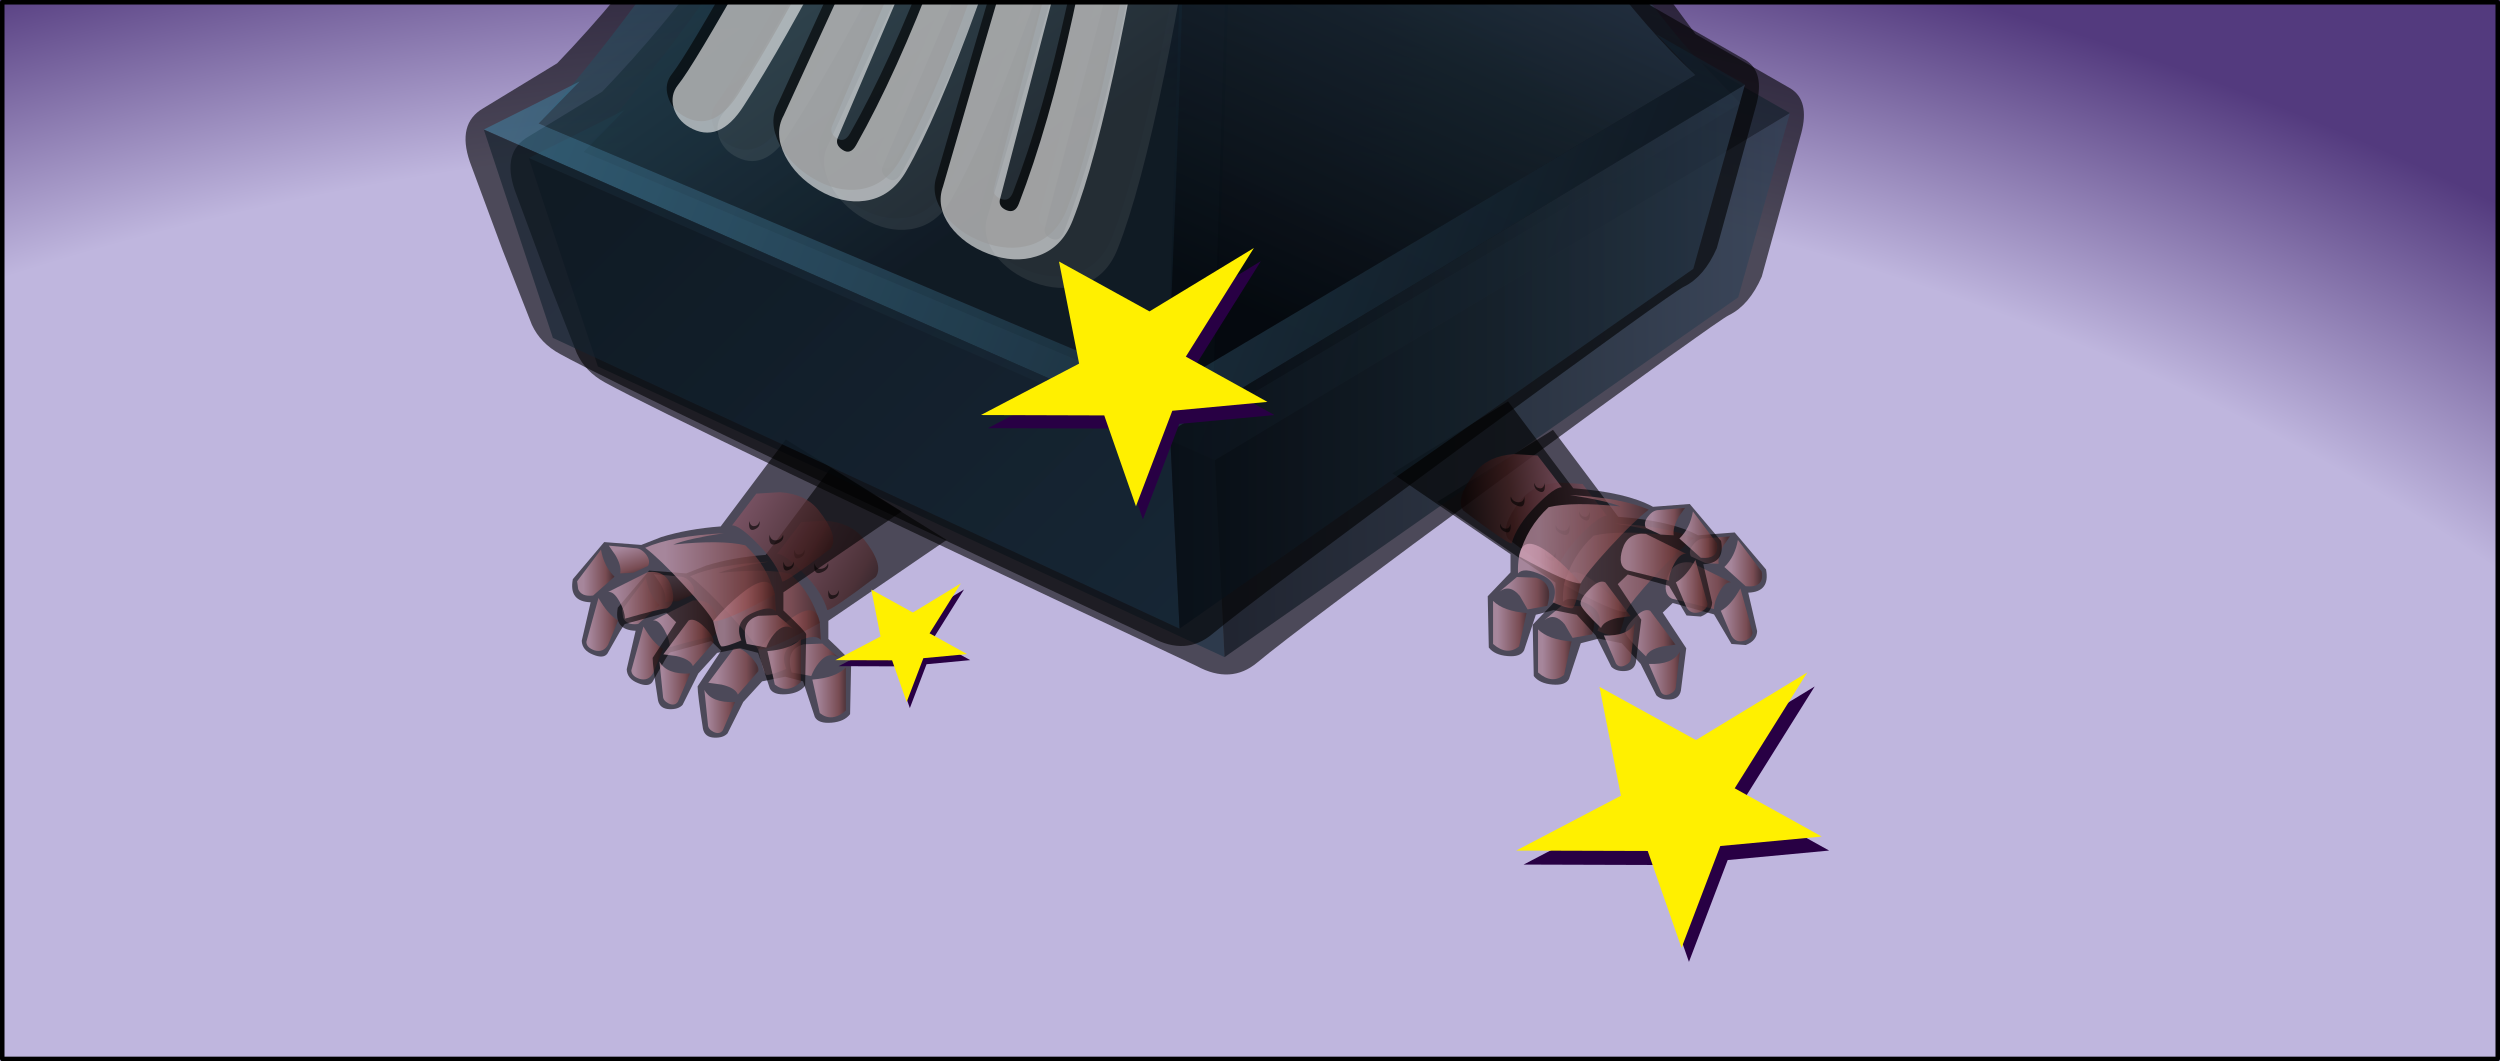 <?xml version="1.0" encoding="UTF-8" standalone="no"?>
<svg xmlns:xlink="http://www.w3.org/1999/xlink" height="236.0px" width="556.0px" xmlns="http://www.w3.org/2000/svg">
  <rect width="100%" height="100%" fill="#808080" stroke="none"/>
  <g transform="matrix(1.0, 0.0, 0.0, 1.0, 0.0, 0.0)">
    <use height="140.0" transform="matrix(2.769, 0.0, 0.0, 2.743, -207.834, -93.387)" width="300.0" xlink:href="#shape0"/>
    <use height="404.05" transform="matrix(0.905, 0.0, 0.0, 0.905, 95.18, -165.882)" width="344.75" xlink:href="#sprite0"/>
    <use height="48.2" transform="matrix(1.01, -1.749, 1.749, 1.01, 263.646, 132.078)" width="46.6" xlink:href="#sprite1"/>
    <use height="48.2" transform="matrix(1.665, 2.885, -2.885, 1.665, 272.18, 0.397)" width="46.6" xlink:href="#sprite1"/>
    <use height="70.2" transform="matrix(0.917, 0.0, 0.0, 0.917, 337.2, 149.55)" width="75.9" xlink:href="#shape3"/>
    <use height="70.2" transform="matrix(0.86, 0.0, 0.0, 0.86, 218.15, 55.15)" width="75.9" xlink:href="#shape3"/>
    <use height="70.2" transform="matrix(0.395, 0.0, 0.0, 0.395, 185.8, 129.75)" width="75.9" xlink:href="#shape3"/>
    <use height="97.35" transform="matrix(1.786, 0.0, 0.0, 2.414, -0.997, 0.017)" width="311.35" xlink:href="#sprite2"/>
    <use height="236.0" transform="matrix(1.0, 0.0, 0.0, 1.0, 0.0, 0.0)" width="556.0" xlink:href="#shape5"/>
  </g>
  <defs>
    <g id="shape0" transform="matrix(1.0, 0.0, 0.0, 1.0, 150.0, 70.0)">
      <path d="M150.0 70.0 L-150.0 70.0 -150.0 -70.0 150.0 -70.0 150.0 70.0" fill="url(#gradient0)" fill-rule="evenodd" stroke="none"/>
    </g>
    <radialGradient cx="0" cy="0" gradientTransform="matrix(0.31, 0.0, 0.0, 0.202, 1.35, 85.25)" gradientUnits="userSpaceOnUse" id="gradient0" r="819.2" spreadMethod="pad">
      <stop offset="0.667" stop-color="#bfb6de"/>
      <stop offset="0.8" stop-color="#533a7e"/>
    </radialGradient>
    <g id="sprite0" transform="matrix(1.0, 0.0, 0.0, 1.0, 177.0, 287.5)">
      <use height="196.3" transform="matrix(1.751, 0.0, 0.0, 1.751, -156.7, -266.65)" width="181.5" xlink:href="#shape1"/>
      <use height="196.3" transform="matrix(1.751, 0.0, 0.0, 1.751, -167.75, -273.65)" width="181.5" xlink:href="#shape1"/>
    </g>
    <g id="shape1" transform="matrix(1.0, 0.0, 0.0, 1.0, 0.0, 0.0)">
      <path d="M44.95 158.45 L61.2 168.55 44.6 179.9 44.6 182.45 Q47.8 185.45 47.8 185.8 L47.65 193.0 Q46.85 194.05 45.05 194.2 43.2 194.35 42.7 193.4 L41.05 188.4 38.55 187.75 35.3 188.4 32.65 191.3 30.45 195.7 Q29.85 196.35 28.6 196.3 27.25 196.25 27.0 195.05 26.25 190.25 26.25 189.1 L29.55 184.1 28.15 182.75 22.35 184.35 Q22.15 184.45 19.9 188.5 19.35 189.25 17.9 188.65 16.35 188.05 16.3 186.7 L17.55 181.3 Q14.45 181.2 15.05 178.05 L19.45 172.85 24.65 173.25 27.45 172.15 Q31.15 171.0 35.8 170.65 L44.95 158.45" fill="#000000" fill-opacity="0.6" fill-rule="evenodd" stroke="none"/>
      <path d="M25.6 176.2 L23.55 177.15 21.7 177.25 Q21.9 176.15 21.0 174.65 L20.1 173.35 23.75 173.7 Q24.6 173.7 25.3 174.55 26.0 175.45 25.6 176.2" fill="url(#gradient1)" fill-rule="evenodd" stroke="none"/>
      <path d="M25.6 177.05 Q28.2 176.8 28.9 179.2 29.6 181.5 28.25 182.15 27.05 182.25 22.35 183.6 22.35 182.55 21.6 181.2 20.8 179.75 20.0 179.85 L25.6 177.05" fill="url(#gradient2)" fill-rule="evenodd" stroke="none"/>
      <path d="M21.4 183.85 L20.0 187.25 Q19.35 188.4 18.1 188.05 16.95 187.65 16.95 186.85 L18.65 180.7 Q20.0 183.05 21.4 183.85" fill="url(#gradient3)" fill-rule="evenodd" stroke="none"/>
      <path d="M20.9 177.7 L17.9 180.35 Q16.25 180.55 15.8 179.45 L15.65 178.35 19.0 173.9 Q19.4 176.25 20.9 177.7" fill="url(#gradient4)" fill-rule="evenodd" stroke="none"/>
      <path d="M31.5 191.3 L29.8 195.25 Q29.35 195.9 28.5 195.5 27.7 195.1 27.7 194.45 L27.2 189.6 Q28.2 191.45 31.5 191.3" fill="url(#gradient5)" fill-rule="evenodd" stroke="none"/>
      <path d="M33.65 184.9 Q35.0 186.3 34.75 187.0 L31.9 190.25 Q31.55 189.3 29.6 188.85 L27.75 188.6 31.3 183.85 Q32.2 183.4 33.65 184.9" fill="url(#gradient6)" fill-rule="evenodd" stroke="none"/>
      <path d="M43.4 180.2 L43.55 182.6 Q42.8 181.65 40.25 182.8 37.6 184.0 38.7 186.65 36.7 187.5 35.95 187.5 35.55 187.5 34.75 183.95 36.7 181.65 38.8 180.0 42.9 176.75 43.4 180.2" fill="url(#gradient7)" fill-rule="evenodd" stroke="none"/>
      <path d="M40.8 166.05 L44.1 165.85 Q47.75 166.1 49.55 168.4 52.45 172.05 51.25 173.75 45.25 178.3 44.45 178.4 43.75 175.85 40.95 173.05 38.45 170.5 37.4 170.5 L40.8 166.05" fill="url(#gradient8)" fill-rule="evenodd" stroke="none"/>
      <path d="M46.15 185.15 Q44.7 184.05 43.3 185.75 42.6 186.6 42.2 187.65 L39.45 187.15 Q38.5 183.95 41.1 183.2 L43.75 183.1 46.15 185.15" fill="url(#gradient9)" fill-rule="evenodd" stroke="none"/>
      <path d="M47.05 192.5 Q45.1 194.2 43.4 192.85 L42.35 188.15 Q45.65 187.9 47.05 186.45 L47.05 192.5" fill="url(#gradient10)" fill-rule="evenodd" stroke="none"/>
      <path d="M30.65 178.9 Q27.25 175.2 25.2 173.65 28.9 172.0 36.25 171.6 31.3 172.35 29.15 173.2 35.85 172.5 39.25 173.3 42.3 176.1 43.4 180.2 36.35 184.1 34.75 183.95 34.05 182.6 30.65 178.9" fill="url(#gradient11)" fill-rule="evenodd" stroke="none"/>
      <path d="M43.6 172.6 Q44.35 172.5 44.55 171.8 44.8 172.65 43.65 173.1 42.45 173.6 42.65 171.8 42.85 172.7 43.6 172.6" fill="#000000" fill-opacity="0.6" fill-rule="evenodd" stroke="none"/>
      <path d="M45.35 176.3 Q45.9 176.25 46.05 175.6 46.2 176.4 45.4 176.75 44.45 177.2 44.6 175.6 44.8 176.4 45.35 176.3" fill="#000000" fill-opacity="0.6" fill-rule="evenodd" stroke="none"/>
      <path d="M40.55 170.6 Q41.1 170.55 41.25 169.9 41.4 170.7 40.6 171.05 39.65 171.5 39.8 169.9 40.0 170.7 40.55 170.6" fill="#000000" fill-opacity="0.6" fill-rule="evenodd" stroke="none"/>
      <path d="M146.3 153.1 L155.45 165.3 Q162.9 165.85 166.65 167.9 L171.8 167.5 176.2 172.7 Q176.8 175.85 173.7 175.95 L174.95 181.35 Q174.9 182.7 173.35 183.3 L171.35 183.15 168.9 179.0 163.1 177.4 161.7 178.75 165.0 183.75 164.25 189.7 Q164.0 190.9 162.65 190.95 161.45 191.0 160.8 190.35 L158.6 185.95 155.95 183.05 152.7 182.4 150.2 183.05 148.55 188.05 Q148.05 189.0 146.25 188.85 144.4 188.7 143.6 187.65 L143.45 180.45 146.65 177.1 146.65 174.55 130.05 163.2 146.3 153.1" fill="#000000" fill-opacity="0.6" fill-rule="evenodd" stroke="none"/>
      <path d="M166.0 169.2 Q166.65 168.35 167.5 168.35 L171.15 168.05 170.25 169.3 Q169.4 170.8 169.55 171.9 L167.7 171.8 165.65 170.85 Q165.25 170.1 166.0 169.2" fill="url(#gradient12)" fill-rule="evenodd" stroke="none"/>
      <path d="M169.65 175.85 Q168.9 177.2 168.9 178.25 L163.0 176.8 Q161.65 176.15 162.35 173.85 163.1 171.45 165.65 171.7 L171.3 174.5 Q170.45 174.4 169.65 175.85" fill="url(#gradient13)" fill-rule="evenodd" stroke="none"/>
      <path d="M174.3 181.5 Q174.3 182.3 173.15 182.7 171.9 183.05 171.3 181.9 L169.85 178.5 Q171.3 177.7 172.6 175.35 L174.3 181.5" fill="url(#gradient14)" fill-rule="evenodd" stroke="none"/>
      <path d="M173.35 175.05 L170.35 172.35 Q171.85 170.9 172.25 168.55 L175.6 173.0 Q176.0 175.3 173.35 175.05" fill="url(#gradient15)" fill-rule="evenodd" stroke="none"/>
      <path d="M163.55 189.1 Q163.55 189.75 162.75 190.15 161.9 190.55 161.45 189.9 L159.75 185.95 Q163.05 186.1 164.1 184.25 L163.55 189.1" fill="url(#gradient16)" fill-rule="evenodd" stroke="none"/>
      <path d="M163.5 183.25 L161.65 183.5 Q159.7 183.95 159.35 184.9 156.75 182.4 156.5 181.65 156.3 180.95 157.65 179.55 159.05 178.05 159.95 178.5 L163.5 183.25" fill="url(#gradient17)" fill-rule="evenodd" stroke="none"/>
      <path d="M155.3 182.15 Q154.55 182.15 152.55 181.3 153.65 178.65 151.0 177.45 148.5 176.3 147.7 177.25 147.65 176.05 147.85 174.85 148.35 171.4 152.5 174.7 154.55 176.35 156.5 178.65 155.7 182.15 155.3 182.15" fill="url(#gradient18)" fill-rule="evenodd" stroke="none"/>
      <path d="M150.3 167.7 Q147.5 170.5 146.8 173.05 146.0 172.95 140.0 168.4 138.85 166.7 141.7 163.05 143.5 160.75 147.15 160.5 L150.45 160.7 153.85 165.15 Q152.8 165.15 150.3 167.7" fill="url(#gradient19)" fill-rule="evenodd" stroke="none"/>
      <path d="M150.2 177.85 Q152.8 178.6 151.8 181.8 L149.05 182.3 147.95 180.4 Q146.55 178.7 145.1 179.8 L147.55 177.75 150.2 177.85" fill="url(#gradient20)" fill-rule="evenodd" stroke="none"/>
      <path d="M148.9 182.8 L147.85 187.5 Q146.15 188.85 144.2 187.15 L144.2 181.1 Q145.65 182.55 148.9 182.8" fill="url(#gradient21)" fill-rule="evenodd" stroke="none"/>
      <path d="M162.1 167.85 Q159.95 167.0 155.0 166.25 162.35 166.65 166.05 168.3 164.0 169.85 160.6 173.55 157.2 177.25 156.5 178.65 154.9 178.75 147.85 174.85 148.95 170.75 152.0 167.95 155.4 167.15 162.1 167.85" fill="url(#gradient22)" fill-rule="evenodd" stroke="none"/>
      <path d="M147.6 167.75 Q146.45 167.3 146.7 166.45 146.9 167.15 147.65 167.25 148.45 167.35 148.6 166.45 148.8 168.25 147.6 167.75" fill="#000000" fill-opacity="0.6" fill-rule="evenodd" stroke="none"/>
      <path d="M145.9 170.95 Q146.5 171.05 146.65 170.25 146.8 171.85 145.85 171.4 145.05 171.05 145.2 170.25 145.35 170.9 145.9 170.95" fill="#000000" fill-opacity="0.6" fill-rule="evenodd" stroke="none"/>
      <path d="M150.7 165.75 Q149.85 165.35 150.0 164.55 150.15 165.2 150.7 165.3 151.3 165.4 151.45 164.55 151.6 166.15 150.7 165.75" fill="#000000" fill-opacity="0.6" fill-rule="evenodd" stroke="none"/>
      <path d="M134.15 44.0 Q142.75 61.7 148.2 70.9 154.85 82.2 166.3 97.55 L179.65 105.2 Q182.35 106.9 181.15 111.45 L175.6 131.6 Q173.85 135.6 171.0 137.0 169.4 137.75 140.05 159.3 110.3 181.15 104.8 185.75 101.1 188.85 96.3 186.25 23.35 152.0 13.25 146.45 10.5 144.95 9.3 142.35 L5.2 131.9 0.6 119.5 Q-1.25 114.1 2.5 111.95 L12.85 105.65 Q30.25 87.55 42.95 63.85 46.9 56.45 49.9 49.35 L52.15 43.75 Q53.85 39.05 59.05 38.5 70.5 37.0 87.15 30.95 127.0 39.5 129.05 40.25 133.05 41.7 134.15 44.0" fill="#000000" fill-opacity="0.6" fill-rule="evenodd" stroke="none"/>
      <path d="M134.15 50.3 Q138.6 59.2 143.45 67.7 159.0 94.8 172.6 107.3 L98.5 151.35 101.35 57.95 130.65 43.05 134.15 50.3" fill="url(#gradient23)" fill-rule="evenodd" stroke="none"/>
      <path d="M56.1 42.25 L101.35 57.95 Q101.1 93.35 98.5 151.35 L10.25 114.1 Q23.55 99.35 37.35 77.65 50.95 56.25 56.1 42.25" fill="url(#gradient24)" fill-rule="evenodd" stroke="none"/>
      <path d="M2.55 114.95 Q9.3 111.6 16.0 108.2 L10.25 114.1 98.5 151.35 172.6 107.3 167.1 101.55 179.55 108.65 98.85 157.35 2.55 114.95" fill="url(#gradient25)" fill-rule="evenodd" stroke="none"/>
      <path d="M12.25 144.2 L2.55 114.95 98.85 157.35 100.2 185.0 12.25 144.2" fill="url(#gradient26)" fill-rule="evenodd" stroke="none"/>
      <path d="M100.2 185.0 L98.85 157.35 179.55 108.65 172.3 134.5 100.2 185.0" fill="url(#gradient27)" fill-rule="evenodd" stroke="none"/>
      <path d="M56.1 42.25 L89.25 33.15 130.65 43.05 101.35 57.95 56.1 42.25" fill="url(#gradient28)" fill-rule="evenodd" stroke="none"/>
      <path d="M117.85 47.45 Q115.2 48.75 111.75 48.65 103.45 48.35 101.85 42.4 102.8 30.6 100.6 24.4 98.4 18.4 94.2 19.95 90.6 21.25 89.4 29.35 88.45 35.7 89.25 40.5 86.9 44.8 80.75 43.75 74.55 42.65 74.0 37.85 72.75 22.2 76.65 12.7 81.95 -0.15 96.15 0.0 113.85 0.15 119.8 16.6 124.2 28.85 121.3 43.55 120.65 46.05 117.85 47.45" fill="#000000" fill-opacity="0.6" fill-rule="evenodd" stroke="none"/>
      <path d="M119.2 44.1 Q117.9 48.8 111.45 47.4 105.0 46.0 103.45 40.6 104.45 29.6 102.25 23.25 99.95 16.7 94.9 17.3 91.25 17.75 89.05 26.65 87.15 34.35 87.8 38.4 85.55 42.3 81.1 41.75 76.65 41.15 76.1 36.85 75.05 24.05 79.75 14.05 85.3 2.25 96.3 2.55 113.05 3.0 118.25 18.9 122.05 30.4 119.2 44.1" fill="url(#gradient29)" fill-rule="evenodd" stroke="none"/>
      <path d="M119.8 45.05 Q115.75 49.85 109.9 48.15 112.1 32.65 109.8 23.7 114.4 32.3 113.95 43.05 114.95 27.1 113.45 20.4 111.1 10.25 101.9 5.45 107.65 4.9 114.0 11.8 120.75 19.1 121.25 28.3 121.9 41.2 119.8 45.05" fill="#000000" fill-opacity="0.6" fill-rule="evenodd" stroke="none"/>
      <path d="M90.75 15.75 Q94.3 13.7 98.1 14.65 101.65 15.5 103.15 18.3 94.25 12.6 90.2 19.9 86.8 25.95 87.05 40.15 87.1 41.55 85.1 42.3 L82.0 42.15 Q81.3 21.25 90.75 15.75" fill="#000000" fill-opacity="0.6" fill-rule="evenodd" stroke="none"/>
      <path d="M49.95 63.85 L54.1 61.65 Q56.05 60.95 58.1 61.9 60.75 63.05 60.45 66.45 60.1 70.0 51.6 86.35 43.75 101.35 38.25 110.0 34.7 115.5 30.5 113.0 28.9 112.0 28.4 110.3 27.85 108.5 29.0 107.1 31.0 104.55 39.3 89.85 L48.65 72.85 Q44.9 73.05 44.5 71.1 44.3 70.15 45.2 67.6 45.65 66.3 49.95 63.85" fill="#000000" fill-opacity="0.6" fill-rule="evenodd" stroke="none"/>
      <path d="M67.1 66.3 Q69.5 65.75 72.2 66.7 78.65 69.0 77.7 74.55 76.7 80.6 71.1 95.8 65.25 111.85 61.0 119.2 58.9 122.85 55.25 123.35 52.05 123.75 48.75 121.8 45.55 119.9 44.05 117.0 42.45 113.85 43.85 111.3 60.3 75.25 63.4 69.1 64.5 66.9 67.1 66.3 M70.05 76.4 Q70.25 75.35 69.35 74.95 68.45 74.6 68.05 75.45 L51.5 114.3 Q50.95 115.4 52.05 116.15 53.15 116.9 53.95 115.5 59.7 105.35 65.3 90.55 69.7 78.85 70.05 76.4" fill="#000000" fill-opacity="0.6" fill-rule="evenodd" stroke="none"/>
      <path d="M86.15 81.25 Q85.2 81.0 84.95 81.95 L74.2 122.95 Q73.8 124.1 75.05 124.65 76.3 125.2 76.85 123.7 81.05 112.8 84.45 97.25 87.1 85.05 87.1 82.55 87.1 81.5 86.15 81.25 M82.7 73.1 Q85.0 72.15 87.75 72.65 90.6 73.15 92.4 74.85 94.45 76.7 94.4 79.4 94.3 85.5 91.0 101.4 87.5 118.15 84.4 126.1 82.85 130.0 79.3 131.15 76.2 132.1 72.6 130.75 69.15 129.45 67.2 126.85 65.15 124.1 66.15 121.35 77.25 83.1 79.4 76.5 80.2 74.15 82.7 73.1" fill="#000000" fill-opacity="0.6" fill-rule="evenodd" stroke="none"/>
      <path d="M58.95 63.5 Q61.6 64.65 61.25 68.1 60.95 71.7 52.4 88.0 44.55 103.1 39.05 111.6 35.55 117.1 31.35 114.6 29.75 113.65 29.2 111.9 28.7 110.1 29.8 108.7 31.85 106.2 40.15 91.45 L49.5 74.45 Q45.75 74.7 45.3 72.75 45.05 71.75 46.0 69.25 46.5 67.95 50.75 65.5 L54.9 63.3 58.95 63.5" fill="#ffffff" fill-opacity="0.6" fill-rule="evenodd" stroke="none"/>
      <path d="M67.95 67.9 Q70.35 67.35 73.0 68.35 79.45 70.65 78.5 76.2 77.5 82.25 71.9 97.45 66.05 113.5 61.8 120.85 59.7 124.45 56.05 124.95 52.85 125.4 49.55 123.45 46.35 121.55 44.85 118.65 43.25 115.5 44.65 112.95 61.15 76.9 64.25 70.7 65.35 68.5 67.95 67.9 M68.85 77.1 L52.3 115.95 Q51.75 117.05 52.9 117.8 54.0 118.55 54.8 117.15 60.5 107.05 66.1 92.2 70.4 80.8 70.9 78.05 71.05 77.0 70.15 76.6 69.25 76.2 68.85 77.1" fill="#ffffff" fill-opacity="0.6" fill-rule="evenodd" stroke="none"/>
      <path d="M87.0 82.9 Q86.05 82.65 85.75 83.6 L75.05 124.55 Q74.65 125.7 75.85 126.25 77.1 126.8 77.65 125.35 81.85 114.45 85.25 98.9 87.9 86.75 87.9 84.2 87.95 83.15 87.0 82.9 M83.5 74.75 Q85.8 73.8 88.6 74.3 95.3 75.45 95.2 81.05 95.1 87.1 91.8 103.05 88.35 119.75 85.2 127.7 83.65 131.65 80.1 132.75 77.0 133.75 73.4 132.4 69.95 131.1 68.0 128.5 66.0 125.7 67.0 122.95 78.05 84.75 80.25 78.15 81.0 75.8 83.5 74.75" fill="#ffffff" fill-opacity="0.6" fill-rule="evenodd" stroke="none"/>
      <path d="M61.15 51.65 L57.05 44.85 56.65 57.2 55.7 45.1 52.85 50.1 56.1 42.25 100.8 57.8 58.85 44.8 61.15 51.65" fill="#7eb3c4" fill-opacity="0.6" fill-rule="evenodd" stroke="none"/>
      <path d="M81.6 11.6 Q85.65 5.05 95.6 3.55 75.7 7.95 79.45 41.3 77.35 40.35 76.55 38.5 76.75 19.35 81.6 11.6" fill="#7eb3c4" fill-opacity="0.6" fill-rule="evenodd" stroke="none"/>
    </g>
    <linearGradient gradientTransform="matrix(9.0E-4, 0.003, -0.002, 6.0E-4, 22.9, 175.3)" gradientUnits="userSpaceOnUse" id="gradient1" spreadMethod="pad" x1="-819.2" x2="819.2">
      <stop offset="0.149" stop-color="#e3afc7" stop-opacity="0.6"/>
      <stop offset="0.784" stop-color="#964e4e" stop-opacity="0.6"/>
      <stop offset="1.0" stop-color="#4b2220" stop-opacity="0.6"/>
    </linearGradient>
    <linearGradient gradientTransform="matrix(0.006, 0.0, 0.0, 0.004, 24.55, 180.3)" gradientUnits="userSpaceOnUse" id="gradient2" spreadMethod="pad" x1="-819.2" x2="819.2">
      <stop offset="0.149" stop-color="#e3afc7" stop-opacity="0.6"/>
      <stop offset="0.784" stop-color="#964e4e" stop-opacity="0.6"/>
      <stop offset="1.0" stop-color="#4b2220" stop-opacity="0.6"/>
    </linearGradient>
    <linearGradient gradientTransform="matrix(0.003, 0.0, 0.0, 0.004, 19.15, 184.4)" gradientUnits="userSpaceOnUse" id="gradient3" spreadMethod="pad" x1="-819.2" x2="819.2">
      <stop offset="0.149" stop-color="#e3afc7" stop-opacity="0.6"/>
      <stop offset="0.784" stop-color="#964e4e" stop-opacity="0.6"/>
      <stop offset="1.0" stop-color="#4b2220" stop-opacity="0.6"/>
    </linearGradient>
    <linearGradient gradientTransform="matrix(0.003, 0.0, 0.0, 0.004, 18.25, 177.15)" gradientUnits="userSpaceOnUse" id="gradient4" spreadMethod="pad" x1="-819.2" x2="819.2">
      <stop offset="0.149" stop-color="#e3afc7" stop-opacity="0.6"/>
      <stop offset="0.784" stop-color="#964e4e" stop-opacity="0.6"/>
      <stop offset="1.0" stop-color="#4b2220" stop-opacity="0.6"/>
    </linearGradient>
    <linearGradient gradientTransform="matrix(0.003, 0.0, 0.0, 0.004, 29.35, 192.6)" gradientUnits="userSpaceOnUse" id="gradient5" spreadMethod="pad" x1="-819.2" x2="819.2">
      <stop offset="0.149" stop-color="#e3afc7" stop-opacity="0.6"/>
      <stop offset="0.784" stop-color="#964e4e" stop-opacity="0.6"/>
      <stop offset="1.0" stop-color="#4b2220" stop-opacity="0.6"/>
    </linearGradient>
    <linearGradient gradientTransform="matrix(0.004, 0.0, 0.0, 0.004, 31.25, 187.0)" gradientUnits="userSpaceOnUse" id="gradient6" spreadMethod="pad" x1="-819.2" x2="819.2">
      <stop offset="0.149" stop-color="#e3afc7" stop-opacity="0.6"/>
      <stop offset="0.784" stop-color="#964e4e" stop-opacity="0.6"/>
      <stop offset="1.0" stop-color="#4b2220" stop-opacity="0.6"/>
    </linearGradient>
    <linearGradient gradientTransform="matrix(0.005, 0.0, 0.0, 0.006, 39.15, 182.95)" gradientUnits="userSpaceOnUse" id="gradient7" spreadMethod="pad" x1="-819.2" x2="819.2">
      <stop offset="0.149" stop-color="#e3afc7" stop-opacity="0.6"/>
      <stop offset="0.784" stop-color="#964e4e" stop-opacity="0.6"/>
      <stop offset="1.0" stop-color="#4b2220" stop-opacity="0.6"/>
    </linearGradient>
    <linearGradient gradientTransform="matrix(0.009, 0.005, -0.004, 0.007, 47.2, 169.25)" gradientUnits="userSpaceOnUse" id="gradient8" spreadMethod="pad" x1="-819.2" x2="819.2">
      <stop offset="0.0" stop-color="#995b6c" stop-opacity="0.6"/>
      <stop offset="0.714" stop-color="#4d2221" stop-opacity="0.6"/>
      <stop offset="1.0" stop-color="#100403" stop-opacity="0.6"/>
    </linearGradient>
    <linearGradient gradientTransform="matrix(0.004, 0.0, 0.0, 0.003, 42.65, 185.3)" gradientUnits="userSpaceOnUse" id="gradient9" spreadMethod="pad" x1="-819.2" x2="819.2">
      <stop offset="0.149" stop-color="#e3afc7" stop-opacity="0.6"/>
      <stop offset="0.784" stop-color="#964e4e" stop-opacity="0.6"/>
      <stop offset="1.0" stop-color="#4b2220" stop-opacity="0.6"/>
    </linearGradient>
    <linearGradient gradientTransform="matrix(0.003, 0.0, 0.0, 0.004, 44.7, 189.95)" gradientUnits="userSpaceOnUse" id="gradient10" spreadMethod="pad" x1="-819.2" x2="819.2">
      <stop offset="0.149" stop-color="#e3afc7" stop-opacity="0.6"/>
      <stop offset="0.784" stop-color="#964e4e" stop-opacity="0.6"/>
      <stop offset="1.0" stop-color="#4b2220" stop-opacity="0.6"/>
    </linearGradient>
    <linearGradient gradientTransform="matrix(0.011, 0.0, 0.0, 0.007, 34.3, 177.75)" gradientUnits="userSpaceOnUse" id="gradient11" spreadMethod="pad" x1="-819.2" x2="819.2">
      <stop offset="0.149" stop-color="#e3afc7" stop-opacity="0.6"/>
      <stop offset="0.784" stop-color="#964e4e" stop-opacity="0.6"/>
      <stop offset="1.0" stop-color="#4b2220" stop-opacity="0.6"/>
    </linearGradient>
    <linearGradient gradientTransform="matrix(0.003, 0.0, 0.0, 0.002, 168.3, 169.95)" gradientUnits="userSpaceOnUse" id="gradient12" spreadMethod="pad" x1="-819.2" x2="819.2">
      <stop offset="0.149" stop-color="#e3afc7" stop-opacity="0.6"/>
      <stop offset="0.784" stop-color="#964e4e" stop-opacity="0.6"/>
      <stop offset="1.0" stop-color="#4b2220" stop-opacity="0.6"/>
    </linearGradient>
    <linearGradient gradientTransform="matrix(0.006, 0.0, 0.0, 0.004, 166.7, 174.95)" gradientUnits="userSpaceOnUse" id="gradient13" spreadMethod="pad" x1="-819.2" x2="819.2">
      <stop offset="0.149" stop-color="#e3afc7" stop-opacity="0.6"/>
      <stop offset="0.784" stop-color="#964e4e" stop-opacity="0.6"/>
      <stop offset="1.0" stop-color="#4b2220" stop-opacity="0.6"/>
    </linearGradient>
    <linearGradient gradientTransform="matrix(0.003, 0.0, 0.0, 0.004, 172.05, 179.05)" gradientUnits="userSpaceOnUse" id="gradient14" spreadMethod="pad" x1="-819.2" x2="819.2">
      <stop offset="0.149" stop-color="#e3afc7" stop-opacity="0.6"/>
      <stop offset="0.784" stop-color="#964e4e" stop-opacity="0.6"/>
      <stop offset="1.0" stop-color="#4b2220" stop-opacity="0.6"/>
    </linearGradient>
    <linearGradient gradientTransform="matrix(0.003, 0.0, 0.0, 0.004, 173.0, 171.8)" gradientUnits="userSpaceOnUse" id="gradient15" spreadMethod="pad" x1="-819.2" x2="819.2">
      <stop offset="0.149" stop-color="#e3afc7" stop-opacity="0.6"/>
      <stop offset="0.784" stop-color="#964e4e" stop-opacity="0.6"/>
      <stop offset="1.0" stop-color="#4b2220" stop-opacity="0.6"/>
    </linearGradient>
    <linearGradient gradientTransform="matrix(0.003, 0.0, 0.0, 0.004, 161.9, 187.25)" gradientUnits="userSpaceOnUse" id="gradient16" spreadMethod="pad" x1="-819.2" x2="819.2">
      <stop offset="0.149" stop-color="#e3afc7" stop-opacity="0.6"/>
      <stop offset="0.784" stop-color="#964e4e" stop-opacity="0.6"/>
      <stop offset="1.0" stop-color="#4b2220" stop-opacity="0.6"/>
    </linearGradient>
    <linearGradient gradientTransform="matrix(0.004, 0.0, 0.0, 0.004, 159.95, 181.65)" gradientUnits="userSpaceOnUse" id="gradient17" spreadMethod="pad" x1="-819.2" x2="819.2">
      <stop offset="0.149" stop-color="#e3afc7" stop-opacity="0.6"/>
      <stop offset="0.784" stop-color="#964e4e" stop-opacity="0.6"/>
      <stop offset="1.0" stop-color="#4b2220" stop-opacity="0.6"/>
    </linearGradient>
    <linearGradient gradientTransform="matrix(0.005, 0.0, 0.0, 0.005, 152.1, 177.6)" gradientUnits="userSpaceOnUse" id="gradient18" spreadMethod="pad" x1="-819.2" x2="819.2">
      <stop offset="0.149" stop-color="#e3afc7" stop-opacity="0.6"/>
      <stop offset="0.784" stop-color="#964e4e" stop-opacity="0.6"/>
      <stop offset="1.0" stop-color="#4b2220" stop-opacity="0.6"/>
    </linearGradient>
    <linearGradient gradientTransform="matrix(-0.008, 0.001, -0.001, -0.008, 146.85, 166.0)" gradientUnits="userSpaceOnUse" id="gradient19" spreadMethod="pad" x1="-819.2" x2="819.2">
      <stop offset="0.0" stop-color="#995b6c" stop-opacity="0.6"/>
      <stop offset="0.522" stop-color="#4d2221" stop-opacity="0.6"/>
      <stop offset="1.0" stop-color="#100403" stop-opacity="0.6"/>
    </linearGradient>
    <linearGradient gradientTransform="matrix(0.004, 0.0, 0.0, 0.003, 148.6, 180.0)" gradientUnits="userSpaceOnUse" id="gradient20" spreadMethod="pad" x1="-819.2" x2="819.2">
      <stop offset="0.149" stop-color="#e3afc7" stop-opacity="0.6"/>
      <stop offset="0.784" stop-color="#964e4e" stop-opacity="0.6"/>
      <stop offset="1.0" stop-color="#4b2220" stop-opacity="0.6"/>
    </linearGradient>
    <linearGradient gradientTransform="matrix(0.003, 0.0, 0.0, 0.004, 146.55, 184.6)" gradientUnits="userSpaceOnUse" id="gradient21" spreadMethod="pad" x1="-819.2" x2="819.2">
      <stop offset="0.149" stop-color="#e3afc7" stop-opacity="0.6"/>
      <stop offset="0.784" stop-color="#964e4e" stop-opacity="0.6"/>
      <stop offset="1.0" stop-color="#4b2220" stop-opacity="0.6"/>
    </linearGradient>
    <linearGradient gradientTransform="matrix(0.011, 0.0, 0.0, 0.008, 156.95, 172.45)" gradientUnits="userSpaceOnUse" id="gradient22" spreadMethod="pad" x1="-819.2" x2="819.2">
      <stop offset="0.149" stop-color="#e3afc7" stop-opacity="0.6"/>
      <stop offset="0.784" stop-color="#964e4e" stop-opacity="0.6"/>
      <stop offset="1.0" stop-color="#4b2220" stop-opacity="0.6"/>
    </linearGradient>
    <linearGradient gradientTransform="matrix(-0.025, 0.057, -0.06, -0.027, 142.2, 112.75)" gradientUnits="userSpaceOnUse" id="gradient23" spreadMethod="pad" x1="-819.2" x2="819.2">
      <stop offset="0.0" stop-color="#455c79" stop-opacity="0.6"/>
      <stop offset="0.455" stop-color="#192a37" stop-opacity="0.6"/>
      <stop offset="0.867" stop-color="#00070e" stop-opacity="0.6"/>
    </linearGradient>
    <linearGradient gradientTransform="matrix(0.033, 0.045, -0.054, 0.039, 55.8, 96.8)" gradientUnits="userSpaceOnUse" id="gradient24" spreadMethod="pad" x1="-819.2" x2="819.2">
      <stop offset="0.0" stop-color="#34677c" stop-opacity="0.6"/>
      <stop offset="0.867" stop-color="#101f2c" stop-opacity="0.6"/>
    </linearGradient>
    <linearGradient gradientTransform="matrix(0.102, 0.042, -0.013, 0.032, 91.05, 129.45)" gradientUnits="userSpaceOnUse" id="gradient25" spreadMethod="pad" x1="-819.2" x2="819.2">
      <stop offset="0.0" stop-color="#417f9f" stop-opacity="0.6"/>
      <stop offset="0.867" stop-color="#101f2c" stop-opacity="0.6"/>
    </linearGradient>
    <linearGradient gradientTransform="matrix(-0.051, -0.05, 0.03, -0.03, 54.15, 146.85)" gradientUnits="userSpaceOnUse" id="gradient26" spreadMethod="pad" x1="-819.2" x2="819.2">
      <stop offset="0.0" stop-color="#193043" stop-opacity="0.6"/>
      <stop offset="0.867" stop-color="#101f2c" stop-opacity="0.6"/>
    </linearGradient>
    <linearGradient gradientTransform="matrix(-0.08, 0.0, 0.0, -0.047, 139.2, 146.9)" gradientUnits="userSpaceOnUse" id="gradient27" spreadMethod="pad" x1="-819.2" x2="819.2">
      <stop offset="0.0" stop-color="#455c79" stop-opacity="0.6"/>
      <stop offset="0.455" stop-color="#192a37" stop-opacity="0.6"/>
      <stop offset="0.867" stop-color="#00070e" stop-opacity="0.6"/>
    </linearGradient>
    <linearGradient gradientTransform="matrix(0.056, 0.015, -0.004, 0.015, 93.35, 45.55)" gradientUnits="userSpaceOnUse" id="gradient28" spreadMethod="pad" x1="-819.2" x2="819.2">
      <stop offset="0.0" stop-color="#34677c" stop-opacity="0.6"/>
      <stop offset="0.867" stop-color="#101f2c" stop-opacity="0.6"/>
    </linearGradient>
    <linearGradient gradientTransform="matrix(0.027, 0.0, 0.0, 0.028, 98.15, 25.1)" gradientUnits="userSpaceOnUse" id="gradient29" spreadMethod="pad" x1="-819.2" x2="819.2">
      <stop offset="0.0" stop-color="#417f9f" stop-opacity="0.6"/>
      <stop offset="0.867" stop-color="#101f2c" stop-opacity="0.6"/>
    </linearGradient>
    <g id="sprite1" transform="matrix(1.0, 0.0, 0.0, 1.0, 6.4, 6.6)">
      <use height="35.0" transform="matrix(0.306, 0.0, 0.0, 0.306, 11.733, 12.15)" width="33.8" xlink:href="#shape2"/>
    </g>
    <g id="shape2" transform="matrix(1.0, 0.0, 0.0, 1.0, 16.9, 17.5)">
      <path d="M16.9 -0.35 Q16.9 3.15 14.7 5.65 15.05 6.85 15.05 8.25 15.05 12.1 12.35 14.8 9.65 17.5 5.85 17.5 0.05 17.5 -2.5 12.2 -4.9 13.8 -7.7 13.8 -11.5 13.8 -14.2 11.1 -16.9 8.4 -16.9 4.55 -16.9 1.2 -14.75 -1.4 -12.55 -3.95 -9.3 -4.5 -10.15 -6.3 -10.15 -8.35 -10.15 -12.15 -7.45 -14.8 -4.75 -17.5 -0.95 -17.5 2.6 -17.5 5.2 -15.2 7.8 -12.95 8.25 -9.55 11.85 -9.3 14.4 -6.65 16.9 -4.0 16.9 -0.35" fill="#ffe8f2" fill-opacity="0.0" fill-rule="evenodd" stroke="none"/>
    </g>
    <g id="shape3" transform="matrix(1.0, 0.0, 0.0, 1.0, 0.0, 0.0)">
      <path d="M54.8 31.5 L75.9 43.2 51.3 45.5 41.9 70.2 33.7 46.7 1.8 46.6 27.2 33.3 22.0 6.9 45.4 19.8 72.4 3.4 54.8 31.5" fill="#280044" fill-rule="evenodd" stroke="none"/>
      <path d="M53.0 28.1 L74.1 39.8 49.5 42.1 40.1 66.8 31.9 43.3 0.0 43.2 25.4 29.9 20.2 3.5 43.6 16.4 70.6 0.0 53.0 28.1" fill="#fff000" fill-rule="evenodd" stroke="none"/>
    </g>
    <g id="sprite2" transform="matrix(1.0, 0.0, 0.0, 1.0, 24.75, 10.35)">
      <use height="97.35" transform="matrix(1.0, 0.0, 0.0, 1.0, -24.75, -10.35)" width="311.35" xlink:href="#shape4"/>
    </g>
    <g id="shape4" transform="matrix(1.0, 0.0, 0.0, 1.0, 24.75, 10.35)">
      <path d="M286.6 87.0 L-24.75 87.0 -24.75 -10.35 286.6 -10.35 286.6 87.0" fill="#cccccc" fill-opacity="0.0" fill-rule="evenodd" stroke="none"/>
    </g>
    <g id="shape5" transform="matrix(1.0, 0.0, 0.0, 1.0, 0.0, 0.0)">
      <path d="M555.5 0.5 L555.5 235.5 0.5 235.5 0.5 0.5 555.5 0.5 Z" fill="none" stroke="#000000" stroke-linecap="round" stroke-linejoin="round" stroke-width="1.0"/>
    </g>
  </defs>
</svg>
